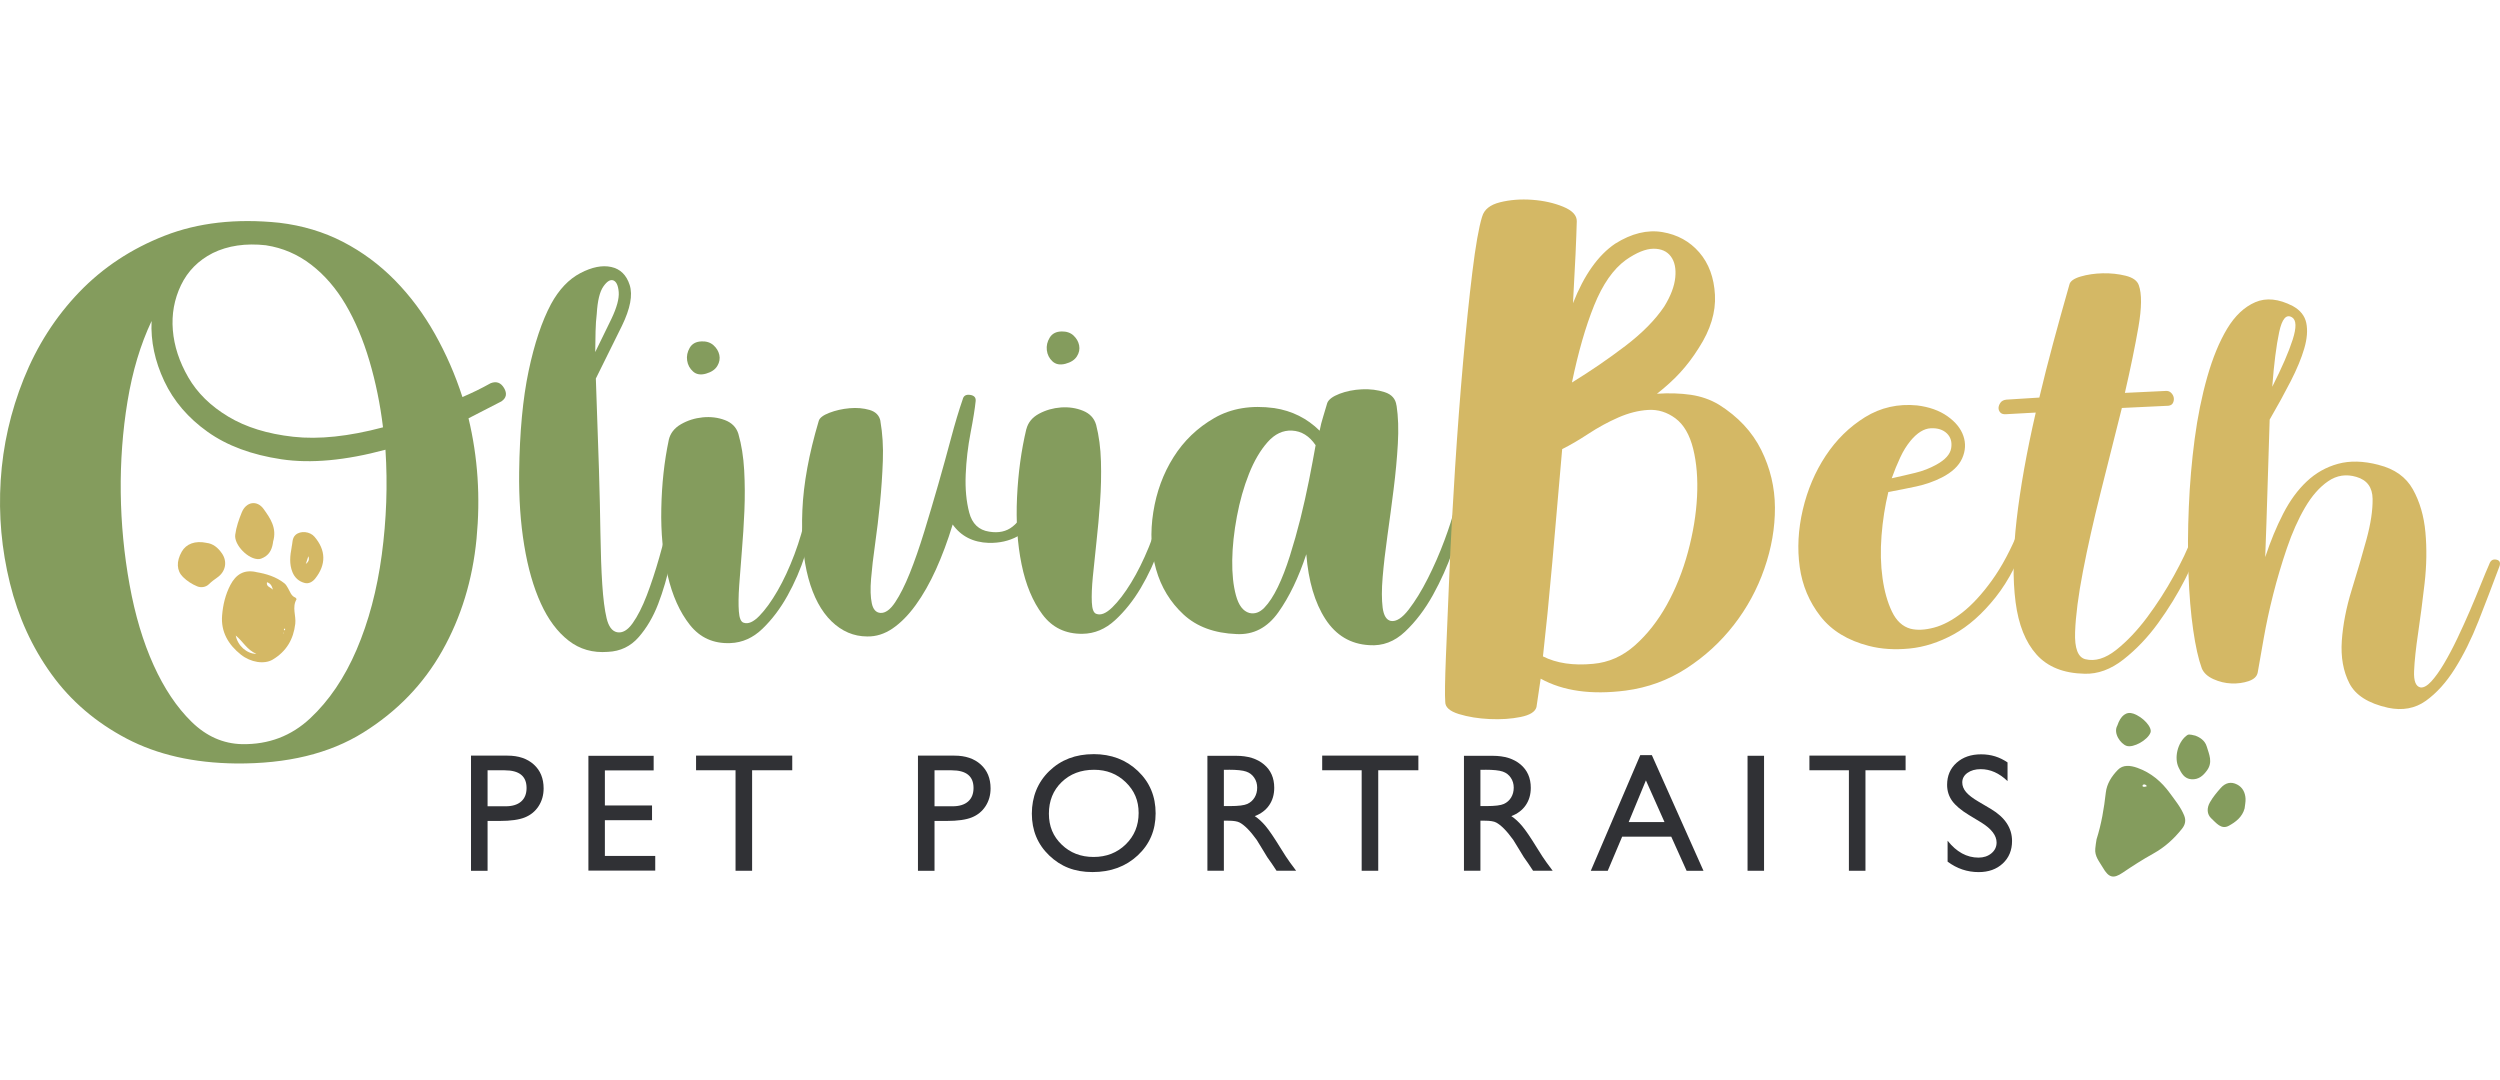 <svg width="169" height="73" viewBox="0 0 268 73" fill="none" xmlns="http://www.w3.org/2000/svg">
<g clip-path="url(#clip0_408_1117)">
<path d="M25.301 60.463C20.773 60.412 16.866 59.526 13.568 57.793C10.267 56.056 7.582 53.758 5.51 50.881C3.438 48.008 1.954 44.758 1.064 41.136C0.17 37.514 -0.162 33.841 0.074 30.112C0.31 26.383 1.13 22.753 2.548 19.22C3.966 15.69 5.942 12.596 8.479 9.951C11.016 7.307 14.078 5.282 17.657 3.884C21.235 2.486 25.334 2.021 29.936 2.497C32.414 2.792 34.693 3.474 36.764 4.544C38.836 5.617 40.69 6.993 42.337 8.668C43.98 10.346 45.406 12.256 46.614 14.403C47.821 16.546 48.807 18.807 49.572 21.182C50.111 20.95 50.617 20.718 51.09 20.489C51.559 20.26 52.065 19.995 52.604 19.696C53.213 19.46 53.69 19.633 54.037 20.22C54.38 20.806 54.284 21.282 53.752 21.647C52.574 22.252 51.4 22.857 50.225 23.462C51.23 27.637 51.511 31.938 51.086 36.364C50.661 40.79 49.431 44.795 47.411 48.38C45.391 51.969 42.566 54.887 38.94 57.148C35.309 59.412 30.774 60.508 25.305 60.463H25.301ZM41.318 26.829C37.045 27.98 33.33 28.327 30.157 27.851C26.981 27.375 24.352 26.401 22.262 24.915C20.172 23.428 18.62 21.621 17.612 19.482C16.604 17.343 16.146 15.192 16.25 13.031C15.057 15.55 14.2 18.42 13.672 21.625C13.144 24.834 12.904 28.102 12.944 31.432C12.985 34.763 13.302 38.053 13.89 41.299C14.477 44.548 15.334 47.421 16.464 49.918C17.594 52.415 18.949 54.44 20.533 55.993C22.118 57.546 23.92 58.346 25.951 58.391C28.795 58.438 31.221 57.52 33.252 55.624C35.28 53.728 36.938 51.276 38.23 48.262C39.519 45.249 40.42 41.863 40.926 38.097C41.429 34.331 41.565 30.576 41.322 26.826L41.318 26.829ZM28.532 4.913C26.339 4.669 24.43 4.95 22.808 5.746C21.253 6.539 20.12 7.69 19.4 9.191C18.68 10.696 18.388 12.301 18.528 14.005C18.665 15.709 19.219 17.398 20.186 19.073C21.154 20.747 22.583 22.149 24.474 23.281C26.361 24.417 28.68 25.133 31.435 25.439C34.187 25.745 37.392 25.405 41.059 24.428C40.76 21.96 40.276 19.589 39.604 17.313C38.932 15.037 38.086 13.027 37.06 11.279C36.033 9.531 34.8 8.103 33.359 6.993C31.915 5.883 30.305 5.19 28.532 4.917V4.913Z" fill="#849C5D"/>
<path d="M63.875 19.198C63.986 22.433 64.096 25.664 64.207 28.898C64.281 31.403 64.336 33.704 64.366 35.807C64.399 37.909 64.462 39.727 64.562 41.258C64.661 42.789 64.817 44.002 65.027 44.887C65.237 45.776 65.611 46.278 66.142 46.392C66.722 46.507 67.28 46.186 67.819 45.426C68.358 44.67 68.86 43.674 69.333 42.449C69.802 41.221 70.245 39.879 70.663 38.418C71.076 36.957 71.449 35.582 71.778 34.291C71.948 33.763 72.192 33.564 72.509 33.693C72.827 33.822 72.949 34.077 72.867 34.457C72.539 35.796 72.206 37.264 71.87 38.861C71.531 40.461 71.095 41.955 70.559 43.353C70.024 44.747 69.326 45.939 68.462 46.923C67.601 47.912 66.504 48.436 65.171 48.498C63.553 48.624 62.15 48.225 60.954 47.292C59.757 46.363 58.764 45.031 57.977 43.301C57.187 41.572 56.592 39.499 56.197 37.083C55.798 34.671 55.617 32.041 55.654 29.201C55.709 24.941 56.046 21.341 56.666 18.398C57.286 15.454 58.088 13.06 59.07 11.213C59.92 9.656 60.968 8.55 62.213 7.897C63.458 7.244 64.565 7.026 65.533 7.24C66.501 7.454 67.158 8.1 67.501 9.169C67.845 10.243 67.568 11.696 66.678 13.533C65.74 15.421 64.805 17.309 63.875 19.198ZM63.974 12.242C63.904 12.813 63.86 13.44 63.845 14.126C63.831 14.812 63.816 15.557 63.808 16.362C64.384 15.174 64.964 13.99 65.544 12.802C66.12 11.592 66.382 10.633 66.327 9.929C66.268 9.221 66.076 8.808 65.755 8.679C65.43 8.553 65.071 8.771 64.68 9.332C64.288 9.896 64.056 10.862 63.974 12.238V12.242Z" fill="#849C5D"/>
<path d="M71.689 25.785C71.852 25.07 72.288 24.506 73 24.096C73.709 23.687 74.489 23.443 75.334 23.358C76.18 23.277 76.974 23.373 77.713 23.654C78.451 23.934 78.931 24.421 79.153 25.122C79.489 26.291 79.696 27.593 79.777 29.031C79.855 30.47 79.862 31.923 79.799 33.391C79.737 34.859 79.644 36.279 79.53 37.654C79.415 39.03 79.319 40.273 79.242 41.387C79.164 42.501 79.153 43.423 79.205 44.153C79.256 44.884 79.43 45.293 79.718 45.374C80.202 45.544 80.767 45.3 81.409 44.637C82.052 43.976 82.702 43.076 83.356 41.944C84.009 40.812 84.611 39.514 85.162 38.053C85.712 36.592 86.129 35.15 86.421 33.723C86.55 33.295 86.798 33.085 87.159 33.096C87.521 33.107 87.64 33.376 87.51 33.9C87.215 35.139 86.816 36.533 86.317 38.086C85.819 39.639 85.184 41.103 84.419 42.475C83.655 43.847 82.765 45.028 81.749 46.009C80.734 46.993 79.585 47.51 78.3 47.558C76.49 47.632 75.043 46.982 73.957 45.61C72.871 44.238 72.073 42.464 71.571 40.288C71.065 38.112 70.836 35.722 70.892 33.121C70.943 30.521 71.209 28.072 71.693 25.782L71.689 25.785ZM75.183 15.214C75.718 15.192 76.15 15.329 76.483 15.624C76.812 15.919 77.022 16.266 77.111 16.664C77.199 17.062 77.129 17.457 76.9 17.841C76.671 18.228 76.269 18.505 75.693 18.671C75.117 18.837 74.647 18.763 74.297 18.445C73.942 18.128 73.732 17.737 73.661 17.265C73.591 16.797 73.684 16.343 73.935 15.908C74.186 15.473 74.603 15.24 75.187 15.218L75.183 15.214Z" fill="#849C5D"/>
<path d="M94.379 23.771C94.608 25.088 94.697 26.505 94.641 28.017C94.586 29.533 94.483 31.045 94.335 32.561C94.183 34.077 94.01 35.537 93.811 36.935C93.611 38.337 93.467 39.58 93.379 40.668C93.29 41.76 93.316 42.63 93.456 43.287C93.593 43.943 93.903 44.29 94.383 44.323C94.907 44.356 95.436 43.976 95.964 43.18C96.492 42.387 97.016 41.343 97.533 40.056C98.05 38.768 98.564 37.289 99.077 35.622C99.586 33.955 100.089 32.266 100.58 30.554C101.071 28.843 101.525 27.191 101.95 25.597C102.375 24.004 102.792 22.613 103.202 21.426C103.291 21.046 103.553 20.887 103.992 20.95C104.432 21.013 104.627 21.234 104.591 21.61C104.509 22.414 104.328 23.554 104.044 25.022C103.76 26.494 103.586 27.984 103.523 29.496C103.46 31.008 103.586 32.365 103.9 33.564C104.214 34.763 104.927 35.445 106.034 35.611C107.046 35.781 107.885 35.6 108.549 35.069C109.214 34.538 109.657 33.892 109.886 33.133C109.975 32.705 110.211 32.502 110.599 32.517C110.983 32.535 111.109 32.804 110.972 33.324C110.61 34.7 109.975 35.633 109.074 36.12C108.169 36.611 107.142 36.839 105.99 36.817C104.306 36.758 103.021 36.098 102.127 34.844C101.592 36.603 100.99 38.212 100.332 39.668C99.671 41.125 98.951 42.394 98.165 43.478C97.378 44.563 96.555 45.396 95.687 45.99C94.819 46.58 93.91 46.868 92.954 46.846C91.521 46.842 90.254 46.3 89.142 45.227C88.035 44.153 87.204 42.608 86.657 40.594C86.111 38.58 85.893 36.153 86.014 33.313C86.136 30.473 86.713 27.29 87.765 23.757C87.85 23.425 88.23 23.13 88.903 22.872C89.575 22.613 90.295 22.451 91.07 22.381C91.846 22.311 92.562 22.374 93.223 22.565C93.884 22.761 94.272 23.163 94.387 23.771H94.379Z" fill="#849C5D"/>
<path d="M110.027 24.623C110.208 23.912 110.658 23.362 111.382 22.971C112.102 22.584 112.889 22.359 113.735 22.296C114.58 22.237 115.374 22.355 116.106 22.654C116.837 22.953 117.302 23.454 117.505 24.159C117.808 25.335 117.982 26.645 118.022 28.083C118.063 29.525 118.03 30.975 117.926 32.443C117.823 33.907 117.694 35.327 117.542 36.699C117.391 38.071 117.261 39.314 117.154 40.425C117.047 41.535 117.01 42.457 117.044 43.187C117.077 43.921 117.236 44.331 117.524 44.423C118.004 44.607 118.572 44.375 119.237 43.729C119.898 43.084 120.57 42.206 121.254 41.088C121.937 39.974 122.572 38.691 123.163 37.245C123.75 35.799 124.208 34.368 124.537 32.948C124.677 32.524 124.928 32.321 125.29 32.34C125.652 32.362 125.763 32.631 125.619 33.151C125.29 34.383 124.854 35.766 124.311 37.304C123.769 38.842 123.096 40.288 122.295 41.642C121.494 42.995 120.57 44.15 119.533 45.105C118.491 46.06 117.332 46.547 116.043 46.562C114.229 46.584 112.804 45.898 111.755 44.496C110.706 43.095 109.957 41.302 109.513 39.115C109.067 36.928 108.904 34.534 109.026 31.93C109.148 29.33 109.48 26.892 110.023 24.616L110.027 24.623ZM113.801 14.149C114.337 14.141 114.765 14.289 115.086 14.591C115.408 14.894 115.607 15.248 115.685 15.646C115.762 16.048 115.685 16.439 115.444 16.819C115.204 17.199 114.795 17.464 114.215 17.616C113.631 17.767 113.17 17.678 112.822 17.354C112.475 17.029 112.276 16.631 112.22 16.159C112.165 15.687 112.268 15.237 112.531 14.809C112.793 14.381 113.218 14.16 113.801 14.152V14.149Z" fill="#849C5D"/>
<path d="M149.712 22.093C149.893 23.277 149.938 24.646 149.849 26.202C149.76 27.759 149.609 29.378 149.398 31.049C149.188 32.723 148.966 34.387 148.734 36.035C148.501 37.688 148.331 39.174 148.22 40.495C148.109 41.815 148.113 42.903 148.22 43.755C148.331 44.607 148.623 45.083 149.099 45.182C149.672 45.282 150.307 44.876 151.012 43.965C151.714 43.054 152.401 41.94 153.062 40.627C153.727 39.314 154.321 37.953 154.846 36.544C155.37 35.135 155.736 33.985 155.942 33.088C155.994 32.9 156.079 32.771 156.201 32.701C156.323 32.631 156.456 32.612 156.6 32.635C156.744 32.66 156.862 32.734 156.958 32.852C157.05 32.974 157.072 33.125 157.021 33.313C156.762 34.49 156.341 35.914 155.765 37.581C155.189 39.248 154.469 40.856 153.612 42.401C152.755 43.947 151.758 45.26 150.624 46.33C149.491 47.403 148.213 47.886 146.784 47.779C144.782 47.665 143.22 46.735 142.082 44.983C140.949 43.231 140.262 40.911 140.036 38.031C139.209 40.531 138.212 42.604 137.038 44.257C135.863 45.909 134.375 46.684 132.562 46.591C130.176 46.499 128.282 45.798 126.867 44.485C125.453 43.172 124.47 41.56 123.931 39.65C123.388 37.739 123.289 35.7 123.632 33.523C123.975 31.347 124.696 29.381 125.8 27.63C126.9 25.878 128.359 24.476 130.172 23.432C131.986 22.388 134.135 22.031 136.606 22.366C138.496 22.654 140.118 23.462 141.466 24.79C141.565 24.269 141.687 23.775 141.839 23.303C141.986 22.831 142.134 22.337 142.282 21.817C142.43 21.441 142.869 21.112 143.597 20.832C144.328 20.552 145.129 20.393 146.004 20.352C146.88 20.312 147.692 20.415 148.442 20.659C149.192 20.902 149.613 21.378 149.701 22.09L149.712 22.093ZM133.928 44.327C134.501 44.467 135.04 44.279 135.542 43.759C136.044 43.239 136.521 42.508 136.979 41.564C137.437 40.62 137.869 39.499 138.279 38.2C138.689 36.902 139.065 35.571 139.409 34.202C139.748 32.834 140.055 31.465 140.328 30.097C140.598 28.729 140.834 27.478 141.034 26.346C140.361 25.35 139.516 24.83 138.5 24.778C137.533 24.73 136.657 25.14 135.886 26.014C135.11 26.888 134.445 28.02 133.891 29.415C133.337 30.809 132.905 32.332 132.595 33.985C132.285 35.641 132.119 37.197 132.096 38.661C132.074 40.126 132.207 41.387 132.495 42.449C132.783 43.512 133.26 44.139 133.928 44.327Z" fill="#849C5D"/>
<path d="M158.886 1.844C159.096 1.084 159.735 0.568 160.806 0.302C161.873 0.037 163.022 -0.052 164.248 0.037C165.474 0.125 166.582 0.373 167.572 0.778C168.558 1.184 169.045 1.708 169.031 2.342C169.012 3.172 168.964 4.349 168.898 5.876C168.827 7.403 168.735 9.155 168.624 11.124C169.817 8.096 171.328 5.968 173.148 4.74C174.899 3.64 176.586 3.227 178.204 3.497C179.822 3.769 181.14 4.496 182.163 5.676C183.182 6.857 183.744 8.376 183.843 10.228C183.943 12.079 183.367 13.972 182.119 15.904C181.495 16.904 180.822 17.789 180.11 18.564C179.397 19.338 178.57 20.09 177.628 20.828C178.939 20.74 180.15 20.78 181.262 20.942C182.37 21.108 183.374 21.459 184.272 22.001C186.321 23.285 187.832 24.9 188.803 26.851C189.771 28.802 190.262 30.86 190.273 33.026C190.284 35.194 189.907 37.378 189.139 39.58C188.375 41.782 187.281 43.796 185.86 45.621C184.438 47.451 182.746 49 180.778 50.272C178.81 51.545 176.638 52.338 174.26 52.651C170.596 53.12 167.564 52.699 165.16 51.371C165.009 52.386 164.857 53.404 164.71 54.418C164.569 54.927 164.004 55.278 163.007 55.48C162.01 55.683 160.91 55.757 159.695 55.702C158.479 55.646 157.383 55.469 156.397 55.167C155.411 54.864 154.923 54.429 154.93 53.854C154.875 53.153 154.901 51.545 155.001 49.029C155.1 46.514 155.226 43.508 155.377 40.004C155.525 36.504 155.728 32.764 155.983 28.788C156.238 24.812 156.526 21.009 156.847 17.383C157.165 13.758 157.497 10.545 157.841 7.749C158.184 4.953 158.531 2.984 158.882 1.844H158.886ZM167.465 26.767C167.106 30.964 166.752 35.017 166.405 38.927C166.058 42.837 165.722 46.189 165.404 48.985C166.863 49.719 168.654 49.985 170.777 49.782C172.45 49.634 173.942 48.974 175.264 47.801C176.583 46.628 177.72 45.182 178.68 43.46C179.637 41.737 180.394 39.853 180.948 37.798C181.502 35.748 181.827 33.763 181.923 31.856C182.019 29.946 181.882 28.238 181.509 26.73C181.133 25.221 180.501 24.133 179.607 23.465C178.71 22.802 177.739 22.499 176.69 22.562C175.641 22.624 174.57 22.897 173.477 23.377C172.384 23.856 171.324 24.435 170.294 25.11C169.263 25.785 168.321 26.339 167.465 26.763V26.767ZM174.289 6.488C172.938 7.469 171.804 9.095 170.888 11.367C169.972 13.64 169.182 16.391 168.513 19.622C170.511 18.398 172.413 17.092 174.23 15.709C176.044 14.326 177.436 12.92 178.403 11.482C179.098 10.357 179.493 9.317 179.589 8.365C179.685 7.414 179.526 6.657 179.112 6.104C178.699 5.551 178.078 5.278 177.251 5.282C176.42 5.289 175.434 5.691 174.286 6.488H174.289Z" fill="#D4B865"/>
<path d="M208.165 29.806C207.32 30.233 206.408 30.554 205.433 30.765C204.454 30.975 203.453 31.174 202.43 31.362C202.068 32.86 201.825 34.42 201.699 36.043C201.573 37.669 201.61 39.185 201.806 40.587C202.002 41.992 202.342 43.191 202.818 44.183C203.294 45.175 203.959 45.787 204.809 46.02C205.518 46.197 206.356 46.156 207.327 45.898C208.298 45.64 209.307 45.105 210.355 44.286C211.404 43.467 212.464 42.32 213.531 40.841C214.599 39.366 215.581 37.514 216.482 35.298C216.652 34.881 216.903 34.696 217.239 34.737C217.575 34.781 217.679 35.058 217.553 35.571C216.56 38.492 215.356 40.849 213.934 42.638C212.512 44.426 211.016 45.751 209.44 46.614C207.863 47.477 206.286 47.986 204.701 48.141C203.117 48.295 201.666 48.203 200.347 47.86C198.083 47.281 196.351 46.223 195.151 44.684C193.951 43.143 193.209 41.387 192.932 39.414C192.655 37.441 192.762 35.39 193.26 33.258C193.759 31.13 194.575 29.201 195.716 27.475C196.854 25.752 198.264 24.373 199.937 23.336C201.61 22.303 203.468 21.883 205.503 22.078C206.806 22.237 207.896 22.624 208.764 23.237C209.632 23.849 210.2 24.553 210.474 25.35C210.747 26.147 210.703 26.947 210.344 27.755C209.986 28.563 209.259 29.245 208.165 29.806ZM204.805 25.878C204.391 26.379 204.022 26.973 203.701 27.666C203.376 28.36 203.073 29.101 202.792 29.89C203.671 29.695 204.517 29.503 205.326 29.304C206.134 29.109 206.888 28.814 207.586 28.426C208.531 27.906 209.059 27.32 209.166 26.663C209.273 26.007 209.118 25.479 208.705 25.077C208.287 24.679 207.715 24.494 206.984 24.528C206.252 24.561 205.525 25.011 204.805 25.874V25.878Z" fill="#D4B865"/>
<path d="M227.465 22.348C226.741 25.236 225.988 28.227 225.209 31.325C224.43 34.423 223.791 37.267 223.292 39.864C222.79 42.461 222.513 44.629 222.45 46.377C222.387 48.126 222.757 49.092 223.558 49.288C224.592 49.542 225.689 49.21 226.849 48.295C228.008 47.377 229.116 46.208 230.176 44.791C231.232 43.371 232.189 41.889 233.042 40.336C233.895 38.787 234.508 37.503 234.87 36.489C234.995 36.072 235.239 35.888 235.597 35.936C235.956 35.987 236.07 36.264 235.937 36.777C235.623 37.795 235.058 39.104 234.246 40.705C233.433 42.306 232.469 43.869 231.358 45.404C230.246 46.938 229.009 48.236 227.646 49.306C226.284 50.376 224.891 50.888 223.462 50.844C221.22 50.796 219.51 50.114 218.321 48.79C217.132 47.466 216.383 45.588 216.069 43.158C215.755 40.727 215.788 37.795 216.179 34.364C216.571 30.934 217.254 27.095 218.233 22.846C217.184 22.901 216.135 22.96 215.083 23.019C214.791 23.049 214.573 22.99 214.436 22.842C214.3 22.691 214.237 22.525 214.244 22.333C214.255 22.145 214.325 21.96 214.458 21.776C214.591 21.595 214.802 21.488 215.097 21.459C216.272 21.381 217.442 21.308 218.617 21.238C219.071 19.323 219.562 17.38 220.098 15.399C220.629 13.422 221.209 11.338 221.833 9.151C221.904 8.778 222.302 8.483 223.03 8.266C223.757 8.052 224.551 7.934 225.412 7.915C226.272 7.897 227.092 7.985 227.868 8.177C228.643 8.369 229.112 8.708 229.279 9.191C229.611 10.114 229.596 11.604 229.242 13.662C228.883 15.723 228.4 18.08 227.787 20.736C229.231 20.666 230.675 20.596 232.119 20.529C232.362 20.5 232.565 20.559 232.728 20.714C232.887 20.865 232.986 21.038 233.023 21.23C233.06 21.422 233.034 21.61 232.949 21.794C232.865 21.979 232.698 22.086 232.451 22.115C230.789 22.189 229.123 22.27 227.462 22.352L227.465 22.348Z" fill="#D4B865"/>
<path d="M254.986 28.456C256.703 28.884 257.929 29.761 258.664 31.082C259.399 32.402 259.846 33.937 260.005 35.681C260.164 37.426 260.134 39.248 259.916 41.151C259.698 43.051 259.469 44.821 259.226 46.459C258.982 48.096 258.838 49.457 258.79 50.545C258.742 51.633 258.974 52.22 259.495 52.316C259.828 52.345 260.204 52.131 260.633 51.67C261.057 51.209 261.512 50.575 261.992 49.767C262.472 48.956 262.952 48.052 263.428 47.053C263.905 46.053 264.359 45.05 264.791 44.047C265.219 43.043 265.611 42.106 265.958 41.236C266.305 40.369 266.601 39.661 266.844 39.111C266.981 38.698 267.236 38.532 267.616 38.614C267.997 38.698 268.093 38.968 267.904 39.425C267.188 41.35 266.453 43.272 265.696 45.194C264.939 47.115 264.097 48.816 263.166 50.294C262.239 51.774 261.198 52.924 260.049 53.747C258.897 54.569 257.549 54.816 256.002 54.492C253.889 54.023 252.508 53.149 251.851 51.862C251.193 50.575 250.924 49.059 251.042 47.314C251.164 45.57 251.518 43.74 252.113 41.822C252.707 39.904 253.232 38.112 253.686 36.445C254.14 34.778 254.362 33.328 254.343 32.093C254.325 30.86 253.749 30.075 252.608 29.743C251.515 29.415 250.506 29.57 249.579 30.204C248.652 30.838 247.825 31.783 247.098 33.026C246.37 34.272 245.72 35.725 245.155 37.385C244.59 39.045 244.099 40.701 243.682 42.35C243.264 43.998 242.928 45.573 242.666 47.067C242.407 48.565 242.193 49.778 242.027 50.711C241.946 51.132 241.625 51.438 241.06 51.633C240.494 51.825 239.878 51.91 239.213 51.884C238.545 51.858 237.902 51.703 237.274 51.419C236.65 51.136 236.236 50.752 236.033 50.265C235.675 49.291 235.365 47.919 235.11 46.149C234.852 44.378 234.685 42.365 234.604 40.111C234.523 37.857 234.534 35.478 234.641 32.978C234.744 30.477 234.955 28.039 235.269 25.671C235.583 23.303 236.033 21.086 236.62 19.021C237.208 16.955 237.92 15.233 238.755 13.846C239.593 12.463 240.594 11.519 241.765 11.014C242.932 10.508 244.276 10.645 245.79 11.427C246.592 11.869 247.075 12.474 247.234 13.245C247.393 14.016 247.323 14.923 247.02 15.963C246.717 17.007 246.233 18.176 245.569 19.475C244.904 20.773 244.151 22.149 243.309 23.598C243.231 25.866 243.157 28.275 243.083 30.827C243.009 33.38 242.924 35.884 242.832 38.341C243.397 36.633 244.036 35.084 244.753 33.693C245.465 32.303 246.307 31.148 247.279 30.233C248.25 29.315 249.373 28.684 250.639 28.338C251.91 27.991 253.354 28.028 254.975 28.448L254.986 28.456ZM245.702 12.636C245.092 12.26 244.631 12.791 244.324 14.237C244.018 15.683 243.77 17.63 243.586 20.079C244.623 18.029 245.355 16.343 245.776 15.026C246.197 13.71 246.171 12.913 245.702 12.64V12.636Z" fill="#D4B865"/>
<path d="M27.454 39.945C28.544 40.126 29.593 40.443 30.483 41.144C30.667 41.291 30.767 41.49 30.881 41.682C31.099 42.047 31.203 42.497 31.664 42.682C31.724 42.704 31.801 42.837 31.783 42.87C31.288 43.722 31.753 44.614 31.653 45.489C31.458 47.163 30.693 48.458 29.231 49.328C28.333 49.859 26.878 49.634 25.826 48.797C24.47 47.72 23.669 46.344 23.809 44.6C23.898 43.471 24.16 42.353 24.699 41.324C25.283 40.211 26.143 39.65 27.462 39.941L27.454 39.945ZM27.484 48.716C26.461 48.27 26.051 47.381 25.272 46.746C25.471 47.812 26.439 48.712 27.484 48.716ZM28.618 41.033C28.536 41.513 28.928 41.524 29.26 41.83C29.124 41.35 28.961 41.136 28.618 41.033ZM30.453 46.2C30.553 46.16 30.597 46.101 30.553 45.994C30.431 46.023 30.413 46.097 30.453 46.2ZM30.416 46.425C30.416 46.425 30.379 46.444 30.375 46.451C30.375 46.481 30.379 46.51 30.383 46.536C30.398 46.529 30.42 46.521 30.42 46.51C30.42 46.481 30.42 46.455 30.413 46.422L30.416 46.425Z" fill="#D4B865"/>
<path d="M29.279 36.684C29.197 37.304 29.005 37.99 28.278 38.374C28.123 38.455 27.949 38.536 27.776 38.551C26.649 38.643 25.072 37.028 25.216 35.943C25.327 35.109 25.608 34.313 25.918 33.546C26.387 32.395 27.558 32.199 28.267 33.192C28.968 34.173 29.711 35.228 29.275 36.684H29.279Z" fill="#D4B865"/>
<path d="M22.125 36.814C22.842 36.887 23.373 37.337 23.791 37.942C24.4 38.82 24.19 39.904 23.3 40.52C22.982 40.742 22.675 40.97 22.398 41.243C22.059 41.579 21.538 41.638 21.143 41.476C20.581 41.247 20.053 40.904 19.614 40.472C18.927 39.794 18.886 38.809 19.481 37.761C19.961 36.917 20.921 36.559 22.125 36.81V36.814Z" fill="#D4B865"/>
<path d="M31.258 37.3C31.376 36.847 31.291 36.312 31.686 35.958C32.222 35.478 33.226 35.593 33.706 36.15C34.947 37.592 34.981 39.141 33.791 40.638C33.522 40.978 33.119 41.221 32.684 41.118C32.056 40.967 31.594 40.554 31.35 39.952C30.996 39.082 31.092 38.193 31.262 37.3H31.258ZM32.78 39.082C33.06 38.864 33.204 38.602 33.053 38.248C32.961 38.525 32.868 38.805 32.78 39.082Z" fill="#D4B865"/>
<path d="M50.491 71.967V59.622H54.406C55.584 59.622 56.522 59.94 57.224 60.574C57.925 61.208 58.276 62.064 58.276 63.134C58.276 63.853 58.095 64.487 57.737 65.041C57.379 65.594 56.884 65.996 56.26 66.247C55.636 66.498 54.738 66.623 53.575 66.623H52.268V71.971H50.491V71.967ZM54.096 61.194H52.268V65.052H54.203C54.923 65.052 55.477 64.882 55.865 64.543C56.252 64.203 56.448 63.72 56.448 63.09C56.448 61.824 55.665 61.194 54.099 61.194H54.096Z" fill="#303135"/>
<path d="M63.074 59.637H70.072V61.208H64.843V64.967H69.898V66.546H64.843V70.374H70.242V71.945H63.077V59.633L63.074 59.637Z" fill="#303135"/>
<path d="M74.618 59.619H84.929V61.19H80.626V71.964H78.85V61.19H74.618V59.619Z" fill="#303135"/>
<path d="M98.405 71.967V59.622H102.319C103.497 59.622 104.436 59.94 105.137 60.574C105.839 61.208 106.19 62.064 106.19 63.134C106.19 63.853 106.009 64.487 105.651 65.041C105.292 65.594 104.797 65.996 104.173 66.247C103.549 66.498 102.652 66.623 101.488 66.623H100.181V71.971H98.405V71.967ZM102.009 61.194H100.181V65.052H102.116C102.836 65.052 103.39 64.882 103.778 64.543C104.166 64.203 104.362 63.72 104.362 63.09C104.362 61.824 103.579 61.194 102.013 61.194H102.009Z" fill="#303135"/>
<path d="M117.217 59.46C119.123 59.46 120.711 60.061 121.981 61.267C123.251 62.474 123.883 63.986 123.883 65.804C123.883 67.623 123.244 69.127 121.962 70.319C120.681 71.51 119.067 72.104 117.121 72.104C115.175 72.104 113.712 71.506 112.471 70.319C111.231 69.127 110.614 67.633 110.614 65.841C110.614 64.049 111.238 62.477 112.486 61.271C113.734 60.065 115.311 59.464 117.221 59.464L117.217 59.46ZM117.287 61.138C115.873 61.138 114.713 61.581 113.805 62.462C112.896 63.344 112.442 64.473 112.442 65.841C112.442 67.209 112.896 68.275 113.812 69.16C114.728 70.046 115.865 70.485 117.235 70.485C118.606 70.485 119.761 70.035 120.681 69.135C121.601 68.235 122.062 67.114 122.062 65.771C122.062 64.428 121.601 63.366 120.681 62.474C119.761 61.581 118.628 61.138 117.287 61.138Z" fill="#303135"/>
<path d="M129.434 71.967V59.641H132.525C133.773 59.641 134.766 59.951 135.498 60.567C136.233 61.183 136.598 62.02 136.598 63.071C136.598 63.79 136.417 64.41 136.059 64.934C135.701 65.457 135.184 65.848 134.512 66.107C134.907 66.365 135.291 66.719 135.667 67.165C136.044 67.611 136.576 68.393 137.259 69.504C137.688 70.204 138.035 70.732 138.293 71.082L138.947 71.964H136.846L136.306 71.152C136.288 71.123 136.255 71.075 136.199 71.001L135.856 70.514L135.309 69.614L134.718 68.651C134.353 68.146 134.02 67.744 133.718 67.442C133.415 67.143 133.138 66.925 132.894 66.796C132.65 66.663 132.237 66.597 131.661 66.597H131.199V71.964H129.43L129.434 71.967ZM131.731 61.138H131.199V65.03H131.871C132.765 65.03 133.381 64.952 133.714 64.801C134.046 64.65 134.305 64.417 134.493 64.108C134.678 63.798 134.77 63.447 134.77 63.053C134.77 62.658 134.667 62.311 134.46 61.998C134.253 61.684 133.965 61.459 133.588 61.33C133.215 61.201 132.595 61.135 131.727 61.135L131.731 61.138Z" fill="#303135"/>
<path d="M141.739 59.619H152.05V61.19H147.747V71.964H145.971V61.19H141.739V59.619Z" fill="#303135"/>
<path d="M156.936 71.967V59.641H160.027C161.275 59.641 162.268 59.951 163 60.567C163.734 61.183 164.1 62.02 164.1 63.071C164.1 63.79 163.919 64.41 163.561 64.934C163.203 65.457 162.686 65.848 162.014 66.107C162.409 66.365 162.793 66.719 163.169 67.165C163.546 67.611 164.078 68.393 164.761 69.504C165.19 70.204 165.537 70.732 165.795 71.082L166.449 71.964H164.347L163.808 71.152C163.79 71.123 163.757 71.075 163.701 71.001L163.358 70.514L162.811 69.614L162.22 68.651C161.855 68.146 161.522 67.744 161.219 67.442C160.917 67.143 160.64 66.925 160.396 66.796C160.152 66.663 159.739 66.597 159.162 66.597H158.701V71.964H156.932L156.936 71.967ZM159.233 61.138H158.701V65.03H159.373C160.267 65.03 160.883 64.952 161.216 64.801C161.548 64.65 161.807 64.417 161.995 64.108C162.18 63.798 162.272 63.447 162.272 63.053C162.272 62.658 162.169 62.311 161.962 61.998C161.755 61.684 161.467 61.459 161.09 61.33C160.714 61.201 160.097 61.135 159.229 61.135L159.233 61.138Z" fill="#303135"/>
<path d="M175.837 59.567H177.078L182.613 71.967H180.804L179.16 68.312H173.894L172.35 71.967H170.533L175.837 59.567ZM178.433 66.741L176.442 62.274L174.596 66.741H178.433Z" fill="#303135"/>
<path d="M187.337 59.637H189.106V71.964H187.337V59.637Z" fill="#303135"/>
<path d="M193.969 59.619H204.28V61.19H199.978V71.964H198.202V61.19H193.969V59.619Z" fill="#303135"/>
<path d="M212.409 66.8L211.064 65.985C210.222 65.472 209.624 64.967 209.266 64.469C208.911 63.971 208.73 63.399 208.73 62.754C208.73 61.784 209.067 60.995 209.742 60.39C210.418 59.785 211.293 59.482 212.372 59.482C213.45 59.482 214.348 59.77 215.208 60.349V62.352C214.318 61.496 213.362 61.072 212.335 61.072C211.759 61.072 211.282 61.205 210.913 61.47C210.54 61.736 210.355 62.079 210.355 62.496C210.355 62.864 210.492 63.211 210.765 63.532C211.039 63.853 211.478 64.192 212.084 64.546L213.432 65.343C214.938 66.243 215.692 67.386 215.692 68.773C215.692 69.762 215.359 70.566 214.698 71.182C214.037 71.798 213.173 72.108 212.113 72.108C210.895 72.108 209.783 71.735 208.782 70.986V68.744C209.735 69.95 210.843 70.555 212.095 70.555C212.649 70.555 213.11 70.4 213.48 70.094C213.849 69.788 214.034 69.4 214.034 68.936C214.034 68.187 213.491 67.475 212.409 66.8Z" fill="#303135"/>
<path d="M224.743 68.618C225.275 66.944 225.552 65.277 225.741 63.595C225.851 62.617 226.383 61.817 227.026 61.153C227.587 60.57 228.377 60.666 229.12 60.928C230.589 61.448 231.716 62.411 232.617 63.65C233.171 64.414 233.777 65.14 234.142 66.037C234.371 66.597 234.227 67.058 233.924 67.442C233.064 68.53 232.074 69.437 230.815 70.134C229.699 70.754 228.603 71.458 227.535 72.181C226.564 72.834 226.062 72.731 225.416 71.61C225.054 70.983 224.529 70.415 224.614 69.588C224.647 69.245 224.695 68.906 224.747 68.622L224.743 68.618ZM230.15 62.894C230.013 62.706 229.88 62.665 229.725 62.746C229.688 62.765 229.666 62.901 229.685 62.916C229.821 63.008 229.965 62.968 230.146 62.894H230.15Z" fill="#849C5D"/>
<path d="M240.623 65.273C240.383 66.199 239.663 66.741 238.928 67.143C238.116 67.589 237.558 66.811 237.056 66.354C236.569 65.907 236.557 65.236 236.905 64.627C237.222 64.071 237.628 63.58 238.057 63.097C238.566 62.522 239.165 62.381 239.818 62.717C240.413 63.019 240.69 63.591 240.723 64.244C240.738 64.583 240.66 64.93 240.623 65.273Z" fill="#849C5D"/>
<path d="M235.357 57.483C235.786 57.653 236.362 57.97 236.561 58.638C236.812 59.475 237.233 60.312 236.598 61.197C236.17 61.791 235.686 62.201 234.932 62.156C234.153 62.108 233.832 61.489 233.548 60.895C233.049 59.851 233.444 58.258 234.342 57.52C234.589 57.317 234.648 57.31 235.357 57.483Z" fill="#849C5D"/>
<path d="M226.978 56.399C227.336 55.322 227.945 54.864 228.684 55.115C229.718 55.462 230.741 56.587 230.534 57.148C230.242 57.948 228.691 58.822 227.967 58.575C227.336 58.361 226.509 57.221 226.978 56.399Z" fill="#849C5D"/>
</g>
<defs>
<clipPath id="clip0_408_1117">
<rect width="268" height="72.583" fill="white"/>
</clipPath>
</defs>
</svg>
